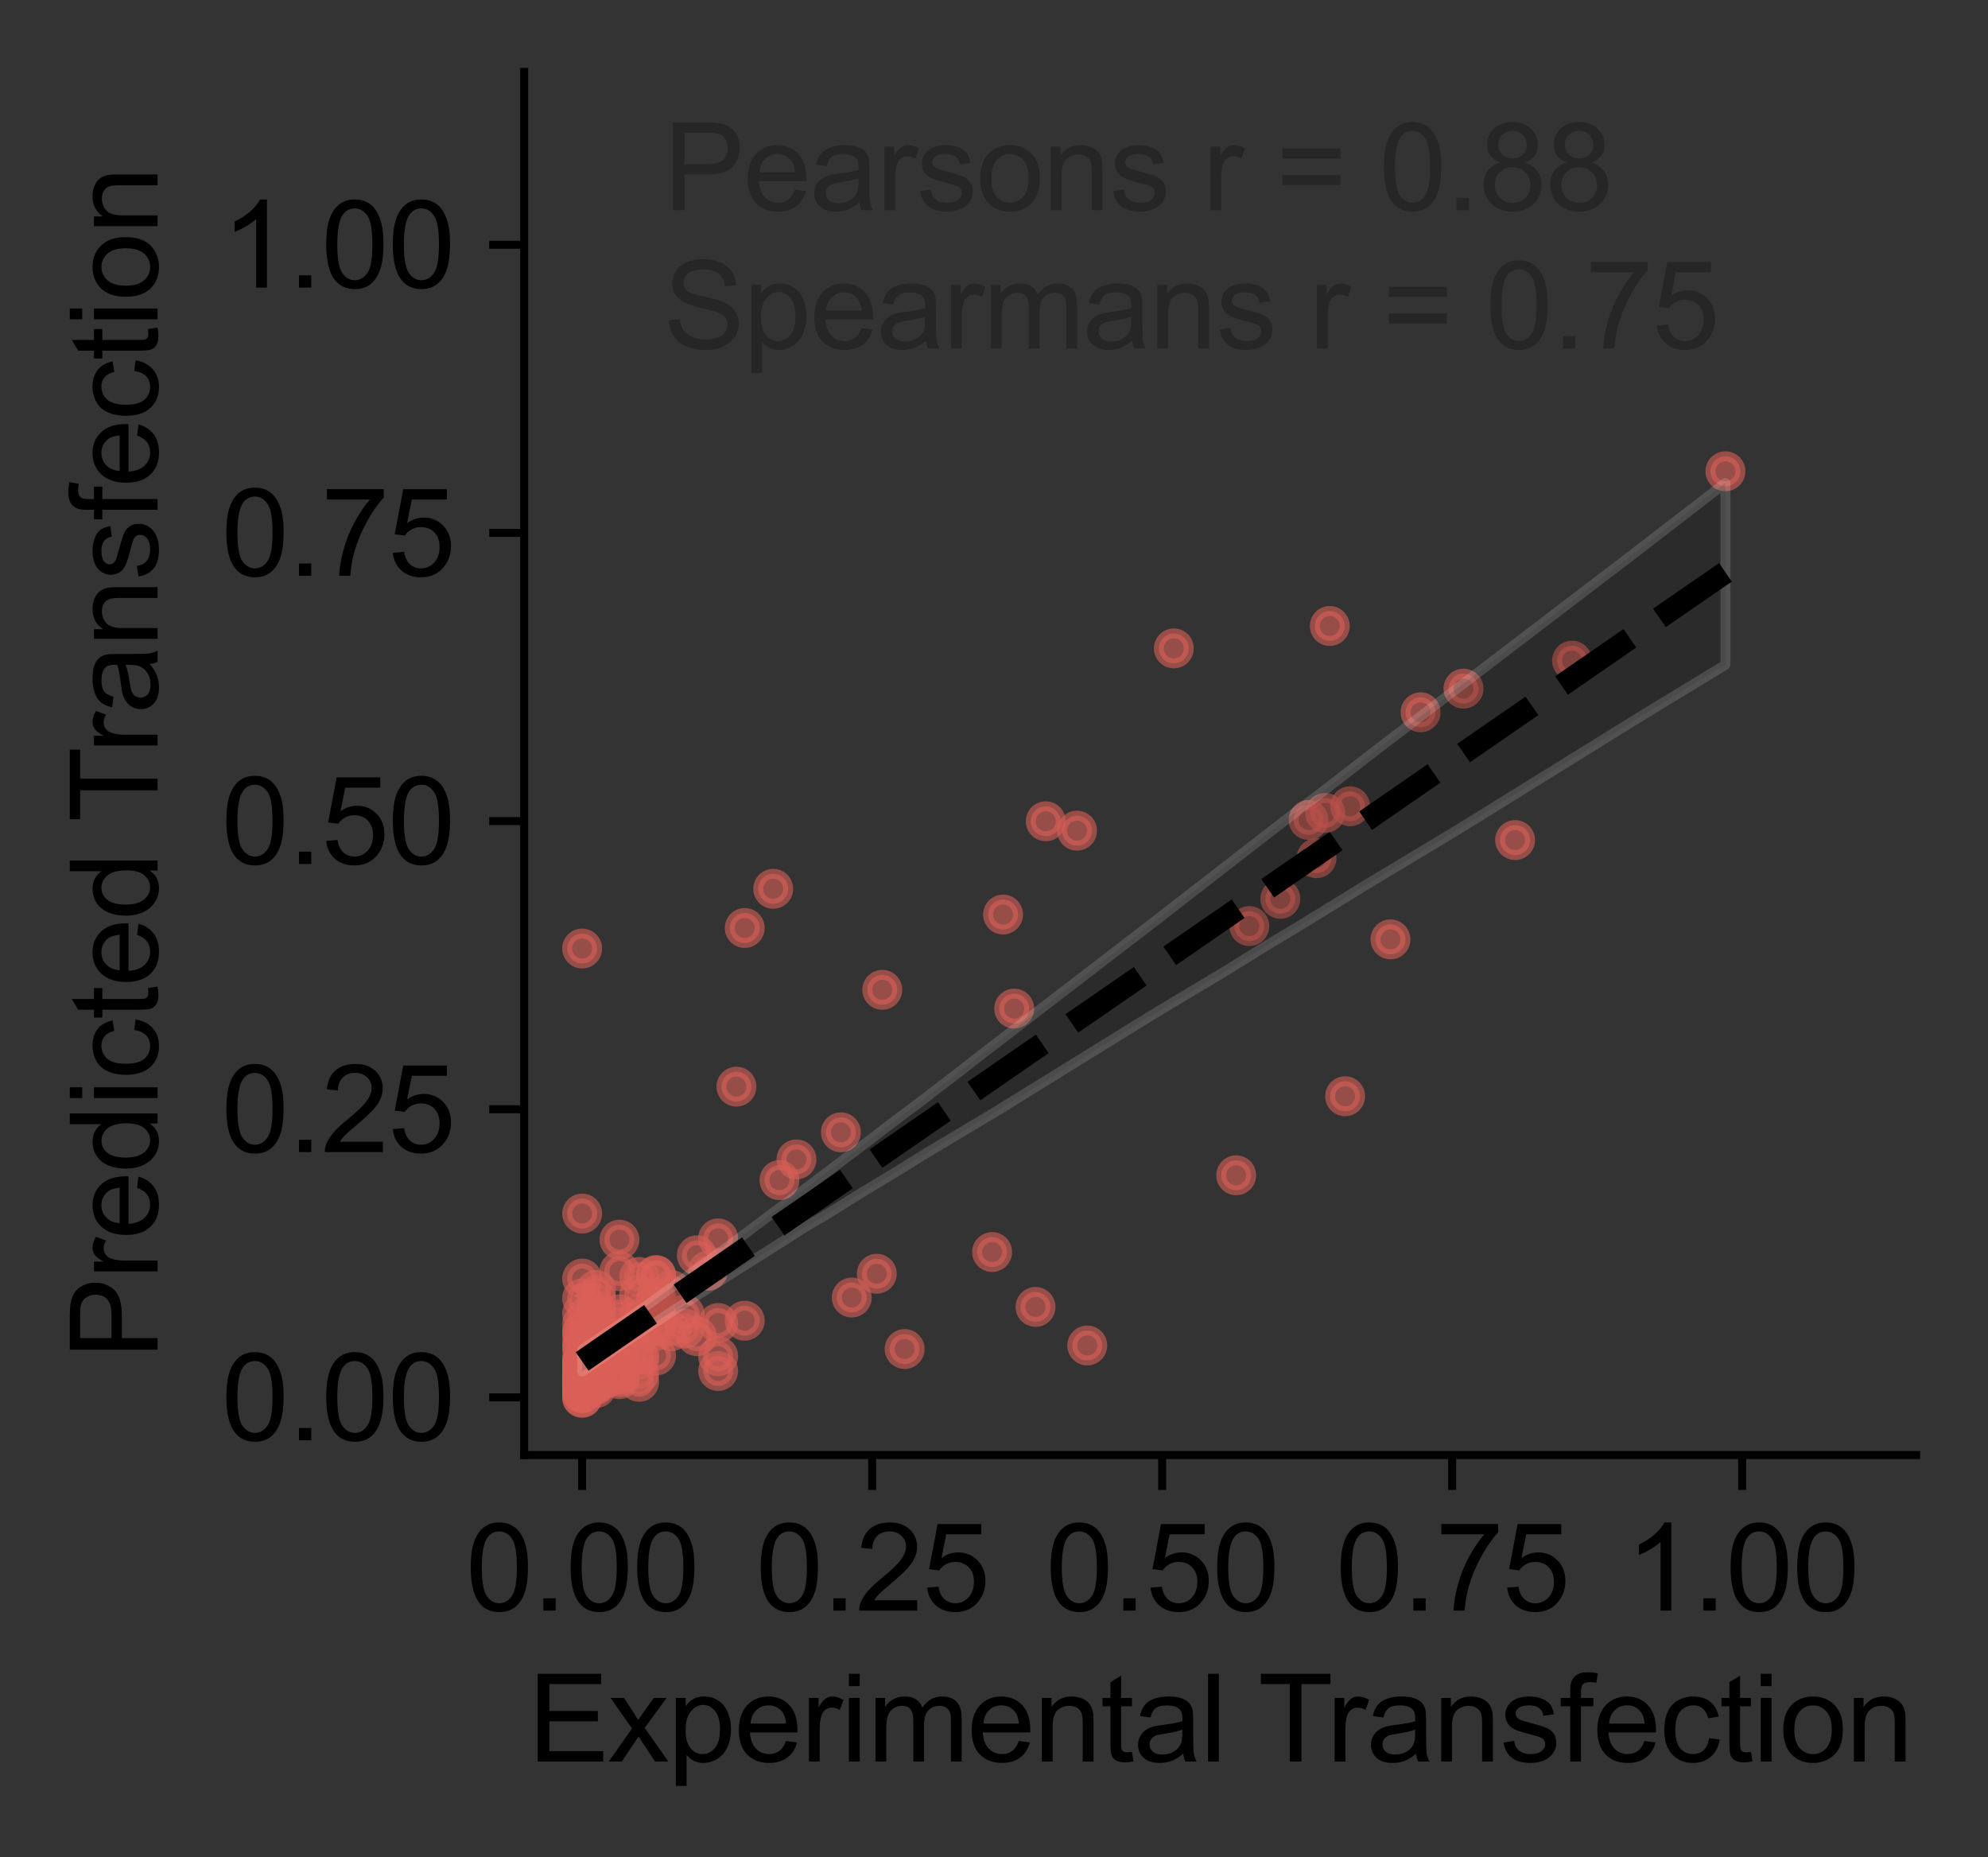 <?xml version="1.0" encoding="utf-8" standalone="no"?>
<!DOCTYPE svg PUBLIC "-//W3C//DTD SVG 1.1//EN"
  "http://www.w3.org/Graphics/SVG/1.1/DTD/svg11.dtd">
<svg xmlns:xlink="http://www.w3.org/1999/xlink" width="199.227pt" height="186.095pt" viewBox="0 0 199.227 186.095" xmlns="http://www.w3.org/2000/svg" version="1.1">
 <rect x="0" y="0" width="199.227" height="186.095" fill="#333333" stroke="none"/>
 <defs>
  <style type="text/css">*{stroke-linejoin: round; stroke-linecap: butt}</style>
 </defs>
 <g id="figure_1">
  <g id="patch_1">
   <path d="M 0 186.095 
L 199.227 186.095 
L 199.227 0 
L 0 0 
L 0 186.095 
z
" style="fill: none"/>
  </g>
  <g id="axes_1">
   <g id="patch_2">
    <path d="M 52.528 145.8 
L 192.028 145.8 
L 192.028 7.2 
L 52.528 7.2 
L 52.528 145.8 
z
" style="fill: none"/>
   </g>
   <g id="matplotlib.axis_1">
    <g id="xtick_1">
     <g id="line2d_1">
      <defs>
       <path id="mc0f78237c0" d="M 0 0 
L 0 3.5 
" style="stroke: #000000; stroke-width: 0.8"/>
      </defs>
      <g>
       <use xlink:href="#mc0f78237c0" x="58.34" y="145.8" style="stroke: #000000; stroke-width: 0.8"/>
      </g>
     </g>
     <g id="text_1">
      <!-- 0.00 -->
      <g transform="translate(46.663 161.389) scale(0.12 -0.12)">
       <defs>
        <path id="ArialMT-30" d="M 266 2259 
Q 266 3072 433 3567 
Q 600 4063 929 4331 
Q 1259 4600 1759 4600 
Q 2128 4600 2406 4451 
Q 2684 4303 2865 4023 
Q 3047 3744 3150 3342 
Q 3253 2941 3253 2259 
Q 3253 1453 3087 958 
Q 2922 463 2592 192 
Q 2263 -78 1759 -78 
Q 1097 -78 719 397 
Q 266 969 266 2259 
z
M 844 2259 
Q 844 1131 1108 757 
Q 1372 384 1759 384 
Q 2147 384 2411 759 
Q 2675 1134 2675 2259 
Q 2675 3391 2411 3762 
Q 2147 4134 1753 4134 
Q 1366 4134 1134 3806 
Q 844 3388 844 2259 
z
" transform="scale(0.016)"/>
        <path id="ArialMT-2e" d="M 581 0 
L 581 641 
L 1222 641 
L 1222 0 
L 581 0 
z
" transform="scale(0.016)"/>
       </defs>
       <use xlink:href="#ArialMT-30"/>
       <use xlink:href="#ArialMT-2e" x="55.615"/>
       <use xlink:href="#ArialMT-30" x="83.398"/>
       <use xlink:href="#ArialMT-30" x="139.014"/>
      </g>
     </g>
    </g>
    <g id="xtick_2">
     <g id="line2d_2">
      <g>
       <use xlink:href="#mc0f78237c0" x="87.403" y="145.8" style="stroke: #000000; stroke-width: 0.8"/>
      </g>
     </g>
     <g id="text_2">
      <!-- 0.25 -->
      <g transform="translate(75.726 161.389) scale(0.12 -0.12)">
       <defs>
        <path id="ArialMT-32" d="M 3222 541 
L 3222 0 
L 194 0 
Q 188 203 259 391 
Q 375 700 629 1000 
Q 884 1300 1366 1694 
Q 2113 2306 2375 2664 
Q 2638 3022 2638 3341 
Q 2638 3675 2398 3904 
Q 2159 4134 1775 4134 
Q 1369 4134 1125 3890 
Q 881 3647 878 3216 
L 300 3275 
Q 359 3922 746 4261 
Q 1134 4600 1788 4600 
Q 2447 4600 2831 4234 
Q 3216 3869 3216 3328 
Q 3216 3053 3103 2787 
Q 2991 2522 2730 2228 
Q 2469 1934 1863 1422 
Q 1356 997 1212 845 
Q 1069 694 975 541 
L 3222 541 
z
" transform="scale(0.016)"/>
        <path id="ArialMT-35" d="M 266 1200 
L 856 1250 
Q 922 819 1161 601 
Q 1400 384 1738 384 
Q 2144 384 2425 690 
Q 2706 997 2706 1503 
Q 2706 1984 2436 2262 
Q 2166 2541 1728 2541 
Q 1456 2541 1237 2417 
Q 1019 2294 894 2097 
L 366 2166 
L 809 4519 
L 3088 4519 
L 3088 3981 
L 1259 3981 
L 1013 2750 
Q 1425 3038 1878 3038 
Q 2478 3038 2890 2622 
Q 3303 2206 3303 1553 
Q 3303 931 2941 478 
Q 2500 -78 1738 -78 
Q 1113 -78 717 272 
Q 322 622 266 1200 
z
" transform="scale(0.016)"/>
       </defs>
       <use xlink:href="#ArialMT-30"/>
       <use xlink:href="#ArialMT-2e" x="55.615"/>
       <use xlink:href="#ArialMT-32" x="83.398"/>
       <use xlink:href="#ArialMT-35" x="139.014"/>
      </g>
     </g>
    </g>
    <g id="xtick_3">
     <g id="line2d_3">
      <g>
       <use xlink:href="#mc0f78237c0" x="116.465" y="145.8" style="stroke: #000000; stroke-width: 0.8"/>
      </g>
     </g>
     <g id="text_3">
      <!-- 0.50 -->
      <g transform="translate(104.788 161.389) scale(0.12 -0.12)">
       <use xlink:href="#ArialMT-30"/>
       <use xlink:href="#ArialMT-2e" x="55.615"/>
       <use xlink:href="#ArialMT-35" x="83.398"/>
       <use xlink:href="#ArialMT-30" x="139.014"/>
      </g>
     </g>
    </g>
    <g id="xtick_4">
     <g id="line2d_4">
      <g>
       <use xlink:href="#mc0f78237c0" x="145.528" y="145.8" style="stroke: #000000; stroke-width: 0.8"/>
      </g>
     </g>
     <g id="text_4">
      <!-- 0.75 -->
      <g transform="translate(133.851 161.389) scale(0.12 -0.12)">
       <defs>
        <path id="ArialMT-37" d="M 303 3981 
L 303 4522 
L 3269 4522 
L 3269 4084 
Q 2831 3619 2401 2847 
Q 1972 2075 1738 1259 
Q 1569 684 1522 0 
L 944 0 
Q 953 541 1156 1306 
Q 1359 2072 1739 2783 
Q 2119 3494 2547 3981 
L 303 3981 
z
" transform="scale(0.016)"/>
       </defs>
       <use xlink:href="#ArialMT-30"/>
       <use xlink:href="#ArialMT-2e" x="55.615"/>
       <use xlink:href="#ArialMT-37" x="83.398"/>
       <use xlink:href="#ArialMT-35" x="139.014"/>
      </g>
     </g>
    </g>
    <g id="xtick_5">
     <g id="line2d_5">
      <g>
       <use xlink:href="#mc0f78237c0" x="174.59" y="145.8" style="stroke: #000000; stroke-width: 0.8"/>
      </g>
     </g>
     <g id="text_5">
      <!-- 1.00 -->
      <g transform="translate(162.913 161.389) scale(0.12 -0.12)">
       <defs>
        <path id="ArialMT-31" d="M 2384 0 
L 1822 0 
L 1822 3584 
Q 1619 3391 1289 3197 
Q 959 3003 697 2906 
L 697 3450 
Q 1169 3672 1522 3987 
Q 1875 4303 2022 4600 
L 2384 4600 
L 2384 0 
z
" transform="scale(0.016)"/>
       </defs>
       <use xlink:href="#ArialMT-31"/>
       <use xlink:href="#ArialMT-2e" x="55.615"/>
       <use xlink:href="#ArialMT-30" x="83.398"/>
       <use xlink:href="#ArialMT-30" x="139.014"/>
      </g>
     </g>
    </g>
    <g id="text_6">
     <!-- Experimental Transfection -->
     <g transform="translate(52.915 176.51) scale(0.12 -0.12)">
      <defs>
       <path id="ArialMT-45" d="M 506 0 
L 506 4581 
L 3819 4581 
L 3819 4041 
L 1113 4041 
L 1113 2638 
L 3647 2638 
L 3647 2100 
L 1113 2100 
L 1113 541 
L 3925 541 
L 3925 0 
L 506 0 
z
" transform="scale(0.016)"/>
       <path id="ArialMT-78" d="M 47 0 
L 1259 1725 
L 138 3319 
L 841 3319 
L 1350 2541 
Q 1494 2319 1581 2169 
Q 1719 2375 1834 2534 
L 2394 3319 
L 3066 3319 
L 1919 1756 
L 3153 0 
L 2463 0 
L 1781 1031 
L 1600 1309 
L 728 0 
L 47 0 
z
" transform="scale(0.016)"/>
       <path id="ArialMT-70" d="M 422 -1272 
L 422 3319 
L 934 3319 
L 934 2888 
Q 1116 3141 1344 3267 
Q 1572 3394 1897 3394 
Q 2322 3394 2647 3175 
Q 2972 2956 3137 2557 
Q 3303 2159 3303 1684 
Q 3303 1175 3120 767 
Q 2938 359 2589 142 
Q 2241 -75 1856 -75 
Q 1575 -75 1351 44 
Q 1128 163 984 344 
L 984 -1272 
L 422 -1272 
z
M 931 1641 
Q 931 1000 1190 694 
Q 1450 388 1819 388 
Q 2194 388 2461 705 
Q 2728 1022 2728 1688 
Q 2728 2322 2467 2637 
Q 2206 2953 1844 2953 
Q 1484 2953 1207 2617 
Q 931 2281 931 1641 
z
" transform="scale(0.016)"/>
       <path id="ArialMT-65" d="M 2694 1069 
L 3275 997 
Q 3138 488 2766 206 
Q 2394 -75 1816 -75 
Q 1088 -75 661 373 
Q 234 822 234 1631 
Q 234 2469 665 2931 
Q 1097 3394 1784 3394 
Q 2450 3394 2872 2941 
Q 3294 2488 3294 1666 
Q 3294 1616 3291 1516 
L 816 1516 
Q 847 969 1125 678 
Q 1403 388 1819 388 
Q 2128 388 2347 550 
Q 2566 713 2694 1069 
z
M 847 1978 
L 2700 1978 
Q 2663 2397 2488 2606 
Q 2219 2931 1791 2931 
Q 1403 2931 1139 2672 
Q 875 2413 847 1978 
z
" transform="scale(0.016)"/>
       <path id="ArialMT-72" d="M 416 0 
L 416 3319 
L 922 3319 
L 922 2816 
Q 1116 3169 1280 3281 
Q 1444 3394 1641 3394 
Q 1925 3394 2219 3213 
L 2025 2691 
Q 1819 2813 1613 2813 
Q 1428 2813 1281 2702 
Q 1134 2591 1072 2394 
Q 978 2094 978 1738 
L 978 0 
L 416 0 
z
" transform="scale(0.016)"/>
       <path id="ArialMT-69" d="M 425 3934 
L 425 4581 
L 988 4581 
L 988 3934 
L 425 3934 
z
M 425 0 
L 425 3319 
L 988 3319 
L 988 0 
L 425 0 
z
" transform="scale(0.016)"/>
       <path id="ArialMT-6d" d="M 422 0 
L 422 3319 
L 925 3319 
L 925 2853 
Q 1081 3097 1340 3245 
Q 1600 3394 1931 3394 
Q 2300 3394 2536 3241 
Q 2772 3088 2869 2813 
Q 3263 3394 3894 3394 
Q 4388 3394 4653 3120 
Q 4919 2847 4919 2278 
L 4919 0 
L 4359 0 
L 4359 2091 
Q 4359 2428 4304 2576 
Q 4250 2725 4106 2815 
Q 3963 2906 3769 2906 
Q 3419 2906 3187 2673 
Q 2956 2441 2956 1928 
L 2956 0 
L 2394 0 
L 2394 2156 
Q 2394 2531 2256 2718 
Q 2119 2906 1806 2906 
Q 1569 2906 1367 2781 
Q 1166 2656 1075 2415 
Q 984 2175 984 1722 
L 984 0 
L 422 0 
z
" transform="scale(0.016)"/>
       <path id="ArialMT-6e" d="M 422 0 
L 422 3319 
L 928 3319 
L 928 2847 
Q 1294 3394 1984 3394 
Q 2284 3394 2536 3286 
Q 2788 3178 2913 3003 
Q 3038 2828 3088 2588 
Q 3119 2431 3119 2041 
L 3119 0 
L 2556 0 
L 2556 2019 
Q 2556 2363 2490 2533 
Q 2425 2703 2258 2804 
Q 2091 2906 1866 2906 
Q 1506 2906 1245 2678 
Q 984 2450 984 1813 
L 984 0 
L 422 0 
z
" transform="scale(0.016)"/>
       <path id="ArialMT-74" d="M 1650 503 
L 1731 6 
Q 1494 -44 1306 -44 
Q 1000 -44 831 53 
Q 663 150 594 308 
Q 525 466 525 972 
L 525 2881 
L 113 2881 
L 113 3319 
L 525 3319 
L 525 4141 
L 1084 4478 
L 1084 3319 
L 1650 3319 
L 1650 2881 
L 1084 2881 
L 1084 941 
Q 1084 700 1114 631 
Q 1144 563 1211 522 
Q 1278 481 1403 481 
Q 1497 481 1650 503 
z
" transform="scale(0.016)"/>
       <path id="ArialMT-61" d="M 2588 409 
Q 2275 144 1986 34 
Q 1697 -75 1366 -75 
Q 819 -75 525 192 
Q 231 459 231 875 
Q 231 1119 342 1320 
Q 453 1522 633 1644 
Q 813 1766 1038 1828 
Q 1203 1872 1538 1913 
Q 2219 1994 2541 2106 
Q 2544 2222 2544 2253 
Q 2544 2597 2384 2738 
Q 2169 2928 1744 2928 
Q 1347 2928 1158 2789 
Q 969 2650 878 2297 
L 328 2372 
Q 403 2725 575 2942 
Q 747 3159 1072 3276 
Q 1397 3394 1825 3394 
Q 2250 3394 2515 3294 
Q 2781 3194 2906 3042 
Q 3031 2891 3081 2659 
Q 3109 2516 3109 2141 
L 3109 1391 
Q 3109 606 3145 398 
Q 3181 191 3288 0 
L 2700 0 
Q 2613 175 2588 409 
z
M 2541 1666 
Q 2234 1541 1622 1453 
Q 1275 1403 1131 1340 
Q 988 1278 909 1158 
Q 831 1038 831 891 
Q 831 666 1001 516 
Q 1172 366 1500 366 
Q 1825 366 2078 508 
Q 2331 650 2450 897 
Q 2541 1088 2541 1459 
L 2541 1666 
z
" transform="scale(0.016)"/>
       <path id="ArialMT-6c" d="M 409 0 
L 409 4581 
L 972 4581 
L 972 0 
L 409 0 
z
" transform="scale(0.016)"/>
       <path id="ArialMT-20" transform="scale(0.016)"/>
       <path id="ArialMT-54" d="M 1659 0 
L 1659 4041 
L 150 4041 
L 150 4581 
L 3781 4581 
L 3781 4041 
L 2266 4041 
L 2266 0 
L 1659 0 
z
" transform="scale(0.016)"/>
       <path id="ArialMT-73" d="M 197 991 
L 753 1078 
Q 800 744 1014 566 
Q 1228 388 1613 388 
Q 2000 388 2187 545 
Q 2375 703 2375 916 
Q 2375 1106 2209 1216 
Q 2094 1291 1634 1406 
Q 1016 1563 777 1677 
Q 538 1791 414 1992 
Q 291 2194 291 2438 
Q 291 2659 392 2848 
Q 494 3038 669 3163 
Q 800 3259 1026 3326 
Q 1253 3394 1513 3394 
Q 1903 3394 2198 3281 
Q 2494 3169 2634 2976 
Q 2775 2784 2828 2463 
L 2278 2388 
Q 2241 2644 2061 2787 
Q 1881 2931 1553 2931 
Q 1166 2931 1000 2803 
Q 834 2675 834 2503 
Q 834 2394 903 2306 
Q 972 2216 1119 2156 
Q 1203 2125 1616 2013 
Q 2213 1853 2448 1751 
Q 2684 1650 2818 1456 
Q 2953 1263 2953 975 
Q 2953 694 2789 445 
Q 2625 197 2315 61 
Q 2006 -75 1616 -75 
Q 969 -75 630 194 
Q 291 463 197 991 
z
" transform="scale(0.016)"/>
       <path id="ArialMT-66" d="M 556 0 
L 556 2881 
L 59 2881 
L 59 3319 
L 556 3319 
L 556 3672 
Q 556 4006 616 4169 
Q 697 4388 901 4523 
Q 1106 4659 1475 4659 
Q 1713 4659 2000 4603 
L 1916 4113 
Q 1741 4144 1584 4144 
Q 1328 4144 1222 4034 
Q 1116 3925 1116 3625 
L 1116 3319 
L 1763 3319 
L 1763 2881 
L 1116 2881 
L 1116 0 
L 556 0 
z
" transform="scale(0.016)"/>
       <path id="ArialMT-63" d="M 2588 1216 
L 3141 1144 
Q 3050 572 2676 248 
Q 2303 -75 1759 -75 
Q 1078 -75 664 370 
Q 250 816 250 1647 
Q 250 2184 428 2587 
Q 606 2991 970 3192 
Q 1334 3394 1763 3394 
Q 2303 3394 2647 3120 
Q 2991 2847 3088 2344 
L 2541 2259 
Q 2463 2594 2264 2762 
Q 2066 2931 1784 2931 
Q 1359 2931 1093 2626 
Q 828 2322 828 1663 
Q 828 994 1084 691 
Q 1341 388 1753 388 
Q 2084 388 2306 591 
Q 2528 794 2588 1216 
z
" transform="scale(0.016)"/>
       <path id="ArialMT-6f" d="M 213 1659 
Q 213 2581 725 3025 
Q 1153 3394 1769 3394 
Q 2453 3394 2887 2945 
Q 3322 2497 3322 1706 
Q 3322 1066 3130 698 
Q 2938 331 2570 128 
Q 2203 -75 1769 -75 
Q 1072 -75 642 372 
Q 213 819 213 1659 
z
M 791 1659 
Q 791 1022 1069 705 
Q 1347 388 1769 388 
Q 2188 388 2466 706 
Q 2744 1025 2744 1678 
Q 2744 2294 2464 2611 
Q 2184 2928 1769 2928 
Q 1347 2928 1069 2612 
Q 791 2297 791 1659 
z
" transform="scale(0.016)"/>
      </defs>
      <use xlink:href="#ArialMT-45"/>
      <use xlink:href="#ArialMT-78" x="66.699"/>
      <use xlink:href="#ArialMT-70" x="116.699"/>
      <use xlink:href="#ArialMT-65" x="172.314"/>
      <use xlink:href="#ArialMT-72" x="227.93"/>
      <use xlink:href="#ArialMT-69" x="261.23"/>
      <use xlink:href="#ArialMT-6d" x="283.447"/>
      <use xlink:href="#ArialMT-65" x="366.748"/>
      <use xlink:href="#ArialMT-6e" x="422.363"/>
      <use xlink:href="#ArialMT-74" x="477.979"/>
      <use xlink:href="#ArialMT-61" x="505.762"/>
      <use xlink:href="#ArialMT-6c" x="561.377"/>
      <use xlink:href="#ArialMT-20" x="583.594"/>
      <use xlink:href="#ArialMT-54" x="609.627"/>
      <use xlink:href="#ArialMT-72" x="666.961"/>
      <use xlink:href="#ArialMT-61" x="700.262"/>
      <use xlink:href="#ArialMT-6e" x="755.877"/>
      <use xlink:href="#ArialMT-73" x="811.492"/>
      <use xlink:href="#ArialMT-66" x="861.492"/>
      <use xlink:href="#ArialMT-65" x="889.275"/>
      <use xlink:href="#ArialMT-63" x="944.891"/>
      <use xlink:href="#ArialMT-74" x="994.891"/>
      <use xlink:href="#ArialMT-69" x="1022.674"/>
      <use xlink:href="#ArialMT-6f" x="1044.891"/>
      <use xlink:href="#ArialMT-6e" x="1100.506"/>
     </g>
    </g>
   </g>
   <g id="matplotlib.axis_2">
    <g id="ytick_1">
     <g id="line2d_6">
      <defs>
       <path id="m271be5cbac" d="M 0 0 
L -3.5 0 
" style="stroke: #000000; stroke-width: 0.8"/>
      </defs>
      <g>
       <use xlink:href="#m271be5cbac" x="52.528" y="140.025" style="stroke: #000000; stroke-width: 0.8"/>
      </g>
     </g>
     <g id="text_7">
      <!-- 0.00 -->
      <g transform="translate(22.174 144.32) scale(0.12 -0.12)">
       <use xlink:href="#ArialMT-30"/>
       <use xlink:href="#ArialMT-2e" x="55.615"/>
       <use xlink:href="#ArialMT-30" x="83.398"/>
       <use xlink:href="#ArialMT-30" x="139.014"/>
      </g>
     </g>
    </g>
    <g id="ytick_2">
     <g id="line2d_7">
      <g>
       <use xlink:href="#m271be5cbac" x="52.528" y="111.15" style="stroke: #000000; stroke-width: 0.8"/>
      </g>
     </g>
     <g id="text_8">
      <!-- 0.25 -->
      <g transform="translate(22.174 115.445) scale(0.12 -0.12)">
       <use xlink:href="#ArialMT-30"/>
       <use xlink:href="#ArialMT-2e" x="55.615"/>
       <use xlink:href="#ArialMT-32" x="83.398"/>
       <use xlink:href="#ArialMT-35" x="139.014"/>
      </g>
     </g>
    </g>
    <g id="ytick_3">
     <g id="line2d_8">
      <g>
       <use xlink:href="#m271be5cbac" x="52.528" y="82.275" style="stroke: #000000; stroke-width: 0.8"/>
      </g>
     </g>
     <g id="text_9">
      <!-- 0.50 -->
      <g transform="translate(22.174 86.57) scale(0.12 -0.12)">
       <use xlink:href="#ArialMT-30"/>
       <use xlink:href="#ArialMT-2e" x="55.615"/>
       <use xlink:href="#ArialMT-35" x="83.398"/>
       <use xlink:href="#ArialMT-30" x="139.014"/>
      </g>
     </g>
    </g>
    <g id="ytick_4">
     <g id="line2d_9">
      <g>
       <use xlink:href="#m271be5cbac" x="52.528" y="53.4" style="stroke: #000000; stroke-width: 0.8"/>
      </g>
     </g>
     <g id="text_10">
      <!-- 0.75 -->
      <g transform="translate(22.174 57.695) scale(0.12 -0.12)">
       <use xlink:href="#ArialMT-30"/>
       <use xlink:href="#ArialMT-2e" x="55.615"/>
       <use xlink:href="#ArialMT-37" x="83.398"/>
       <use xlink:href="#ArialMT-35" x="139.014"/>
      </g>
     </g>
    </g>
    <g id="ytick_5">
     <g id="line2d_10">
      <g>
       <use xlink:href="#m271be5cbac" x="52.528" y="24.525" style="stroke: #000000; stroke-width: 0.8"/>
      </g>
     </g>
     <g id="text_11">
      <!-- 1.00 -->
      <g transform="translate(22.174 28.82) scale(0.12 -0.12)">
       <use xlink:href="#ArialMT-31"/>
       <use xlink:href="#ArialMT-2e" x="55.615"/>
       <use xlink:href="#ArialMT-30" x="83.398"/>
       <use xlink:href="#ArialMT-30" x="139.014"/>
      </g>
     </g>
    </g>
    <g id="text_12">
     <!-- Predicted Transfection -->
     <g transform="translate(15.789 136.195) rotate(-90) scale(0.12 -0.12)">
      <defs>
       <path id="ArialMT-50" d="M 494 0 
L 494 4581 
L 2222 4581 
Q 2678 4581 2919 4538 
Q 3256 4481 3484 4323 
Q 3713 4166 3852 3881 
Q 3991 3597 3991 3256 
Q 3991 2672 3619 2267 
Q 3247 1863 2275 1863 
L 1100 1863 
L 1100 0 
L 494 0 
z
M 1100 2403 
L 2284 2403 
Q 2872 2403 3119 2622 
Q 3366 2841 3366 3238 
Q 3366 3525 3220 3729 
Q 3075 3934 2838 4000 
Q 2684 4041 2272 4041 
L 1100 4041 
L 1100 2403 
z
" transform="scale(0.016)"/>
       <path id="ArialMT-64" d="M 2575 0 
L 2575 419 
Q 2259 -75 1647 -75 
Q 1250 -75 917 144 
Q 584 363 401 755 
Q 219 1147 219 1656 
Q 219 2153 384 2558 
Q 550 2963 881 3178 
Q 1213 3394 1622 3394 
Q 1922 3394 2156 3267 
Q 2391 3141 2538 2938 
L 2538 4581 
L 3097 4581 
L 3097 0 
L 2575 0 
z
M 797 1656 
Q 797 1019 1065 703 
Q 1334 388 1700 388 
Q 2069 388 2326 689 
Q 2584 991 2584 1609 
Q 2584 2291 2321 2609 
Q 2059 2928 1675 2928 
Q 1300 2928 1048 2622 
Q 797 2316 797 1656 
z
" transform="scale(0.016)"/>
      </defs>
      <use xlink:href="#ArialMT-50"/>
      <use xlink:href="#ArialMT-72" x="66.699"/>
      <use xlink:href="#ArialMT-65" x="100"/>
      <use xlink:href="#ArialMT-64" x="155.615"/>
      <use xlink:href="#ArialMT-69" x="211.23"/>
      <use xlink:href="#ArialMT-63" x="233.447"/>
      <use xlink:href="#ArialMT-74" x="283.447"/>
      <use xlink:href="#ArialMT-65" x="311.23"/>
      <use xlink:href="#ArialMT-64" x="366.846"/>
      <use xlink:href="#ArialMT-20" x="422.461"/>
      <use xlink:href="#ArialMT-54" x="448.494"/>
      <use xlink:href="#ArialMT-72" x="505.828"/>
      <use xlink:href="#ArialMT-61" x="539.129"/>
      <use xlink:href="#ArialMT-6e" x="594.744"/>
      <use xlink:href="#ArialMT-73" x="650.359"/>
      <use xlink:href="#ArialMT-66" x="700.359"/>
      <use xlink:href="#ArialMT-65" x="728.143"/>
      <use xlink:href="#ArialMT-63" x="783.758"/>
      <use xlink:href="#ArialMT-74" x="833.758"/>
      <use xlink:href="#ArialMT-69" x="861.541"/>
      <use xlink:href="#ArialMT-6f" x="883.758"/>
      <use xlink:href="#ArialMT-6e" x="939.373"/>
     </g>
    </g>
   </g>
   <g id="PathCollection_1">
    <defs>
     <path id="m512542a402" d="M 0 1.5 
C 0.398 1.5 0.779 1.342 1.061 1.061 
C 1.342 0.779 1.5 0.398 1.5 0 
C 1.5 -0.398 1.342 -0.779 1.061 -1.061 
C 0.779 -1.342 0.398 -1.5 0 -1.5 
C -0.398 -1.5 -0.779 -1.342 -1.061 -1.061 
C -1.342 -0.779 -1.5 -0.398 -1.5 0 
C -1.5 0.398 -1.342 0.779 -1.061 1.061 
C -0.779 1.342 -0.398 1.5 0 1.5 
z
" style="stroke: #db5f57; stroke-opacity: 0.6"/>
    </defs>
    <g clip-path="url(#p98085e0054)">
     <use xlink:href="#m512542a402" x="58.34" y="136.328" style="fill: #db5f57; fill-opacity: 0.6; stroke: #db5f57; stroke-opacity: 0.6"/>
     <use xlink:href="#m512542a402" x="59.735" y="139.089" style="fill: #db5f57; fill-opacity: 0.6; stroke: #db5f57; stroke-opacity: 0.6"/>
     <use xlink:href="#m512542a402" x="58.34" y="128.116" style="fill: #db5f57; fill-opacity: 0.6; stroke: #db5f57; stroke-opacity: 0.6"/>
     <use xlink:href="#m512542a402" x="62.077" y="133.59" style="fill: #db5f57; fill-opacity: 0.6; stroke: #db5f57; stroke-opacity: 0.6"/>
     <use xlink:href="#m512542a402" x="104.799" y="82.294" style="fill: #db5f57; fill-opacity: 0.6; stroke: #db5f57; stroke-opacity: 0.6"/>
     <use xlink:href="#m512542a402" x="58.34" y="130.101" style="fill: #db5f57; fill-opacity: 0.6; stroke: #db5f57; stroke-opacity: 0.6"/>
     <use xlink:href="#m512542a402" x="58.34" y="138.205" style="fill: #db5f57; fill-opacity: 0.6; stroke: #db5f57; stroke-opacity: 0.6"/>
     <use xlink:href="#m512542a402" x="59.735" y="137.321" style="fill: #db5f57; fill-opacity: 0.6; stroke: #db5f57; stroke-opacity: 0.6"/>
     <use xlink:href="#m512542a402" x="157.542" y="66.202" style="fill: #db5f57; fill-opacity: 0.6; stroke: #db5f57; stroke-opacity: 0.6"/>
     <use xlink:href="#m512542a402" x="59.735" y="137.029" style="fill: #db5f57; fill-opacity: 0.6; stroke: #db5f57; stroke-opacity: 0.6"/>
     <use xlink:href="#m512542a402" x="58.34" y="138.101" style="fill: #db5f57; fill-opacity: 0.6; stroke: #db5f57; stroke-opacity: 0.6"/>
     <use xlink:href="#m512542a402" x="58.34" y="138.327" style="fill: #db5f57; fill-opacity: 0.6; stroke: #db5f57; stroke-opacity: 0.6"/>
     <use xlink:href="#m512542a402" x="60.964" y="138.002" style="fill: #db5f57; fill-opacity: 0.6; stroke: #db5f57; stroke-opacity: 0.6"/>
     <use xlink:href="#m512542a402" x="58.34" y="137.344" style="fill: #db5f57; fill-opacity: 0.6; stroke: #db5f57; stroke-opacity: 0.6"/>
     <use xlink:href="#m512542a402" x="58.34" y="140.02" style="fill: #db5f57; fill-opacity: 0.6; stroke: #db5f57; stroke-opacity: 0.6"/>
     <use xlink:href="#m512542a402" x="101.638" y="101.066" style="fill: #db5f57; fill-opacity: 0.6; stroke: #db5f57; stroke-opacity: 0.6"/>
     <use xlink:href="#m512542a402" x="58.34" y="133.449" style="fill: #db5f57; fill-opacity: 0.6; stroke: #db5f57; stroke-opacity: 0.6"/>
     <use xlink:href="#m512542a402" x="73.801" y="108.886" style="fill: #db5f57; fill-opacity: 0.6; stroke: #db5f57; stroke-opacity: 0.6"/>
     <use xlink:href="#m512542a402" x="59.735" y="137.177" style="fill: #db5f57; fill-opacity: 0.6; stroke: #db5f57; stroke-opacity: 0.6"/>
     <use xlink:href="#m512542a402" x="58.34" y="139.289" style="fill: #db5f57; fill-opacity: 0.6; stroke: #db5f57; stroke-opacity: 0.6"/>
     <use xlink:href="#m512542a402" x="62.077" y="136.233" style="fill: #db5f57; fill-opacity: 0.6; stroke: #db5f57; stroke-opacity: 0.6"/>
     <use xlink:href="#m512542a402" x="58.34" y="136.586" style="fill: #db5f57; fill-opacity: 0.6; stroke: #db5f57; stroke-opacity: 0.6"/>
     <use xlink:href="#m512542a402" x="58.34" y="137.003" style="fill: #db5f57; fill-opacity: 0.6; stroke: #db5f57; stroke-opacity: 0.6"/>
     <use xlink:href="#m512542a402" x="58.34" y="95.045" style="fill: #db5f57; fill-opacity: 0.6; stroke: #db5f57; stroke-opacity: 0.6"/>
     <use xlink:href="#m512542a402" x="59.735" y="131.653" style="fill: #db5f57; fill-opacity: 0.6; stroke: #db5f57; stroke-opacity: 0.6"/>
     <use xlink:href="#m512542a402" x="58.34" y="137.47" style="fill: #db5f57; fill-opacity: 0.6; stroke: #db5f57; stroke-opacity: 0.6"/>
     <use xlink:href="#m512542a402" x="59.735" y="138.774" style="fill: #db5f57; fill-opacity: 0.6; stroke: #db5f57; stroke-opacity: 0.6"/>
     <use xlink:href="#m512542a402" x="58.34" y="135.929" style="fill: #db5f57; fill-opacity: 0.6; stroke: #db5f57; stroke-opacity: 0.6"/>
     <use xlink:href="#m512542a402" x="59.735" y="138.685" style="fill: #db5f57; fill-opacity: 0.6; stroke: #db5f57; stroke-opacity: 0.6"/>
     <use xlink:href="#m512542a402" x="108.959" y="134.822" style="fill: #db5f57; fill-opacity: 0.6; stroke: #db5f57; stroke-opacity: 0.6"/>
     <use xlink:href="#m512542a402" x="64.048" y="133.032" style="fill: #db5f57; fill-opacity: 0.6; stroke: #db5f57; stroke-opacity: 0.6"/>
     <use xlink:href="#m512542a402" x="151.834" y="84.179" style="fill: #db5f57; fill-opacity: 0.6; stroke: #db5f57; stroke-opacity: 0.6"/>
     <use xlink:href="#m512542a402" x="62.077" y="132.474" style="fill: #db5f57; fill-opacity: 0.6; stroke: #db5f57; stroke-opacity: 0.6"/>
     <use xlink:href="#m512542a402" x="65.75" y="132.767" style="fill: #db5f57; fill-opacity: 0.6; stroke: #db5f57; stroke-opacity: 0.6"/>
     <use xlink:href="#m512542a402" x="58.34" y="138.024" style="fill: #db5f57; fill-opacity: 0.6; stroke: #db5f57; stroke-opacity: 0.6"/>
     <use xlink:href="#m512542a402" x="58.34" y="138.214" style="fill: #db5f57; fill-opacity: 0.6; stroke: #db5f57; stroke-opacity: 0.6"/>
     <use xlink:href="#m512542a402" x="58.34" y="139.149" style="fill: #db5f57; fill-opacity: 0.6; stroke: #db5f57; stroke-opacity: 0.6"/>
     <use xlink:href="#m512542a402" x="58.34" y="131.628" style="fill: #db5f57; fill-opacity: 0.6; stroke: #db5f57; stroke-opacity: 0.6"/>
     <use xlink:href="#m512542a402" x="58.391" y="137.722" style="fill: #db5f57; fill-opacity: 0.6; stroke: #db5f57; stroke-opacity: 0.6"/>
     <use xlink:href="#m512542a402" x="132.802" y="81.461" style="fill: #db5f57; fill-opacity: 0.6; stroke: #db5f57; stroke-opacity: 0.6"/>
     <use xlink:href="#m512542a402" x="59.735" y="138.516" style="fill: #db5f57; fill-opacity: 0.6; stroke: #db5f57; stroke-opacity: 0.6"/>
     <use xlink:href="#m512542a402" x="65.75" y="130.044" style="fill: #db5f57; fill-opacity: 0.6; stroke: #db5f57; stroke-opacity: 0.6"/>
     <use xlink:href="#m512542a402" x="64.048" y="137.673" style="fill: #db5f57; fill-opacity: 0.6; stroke: #db5f57; stroke-opacity: 0.6"/>
     <use xlink:href="#m512542a402" x="62.077" y="135.346" style="fill: #db5f57; fill-opacity: 0.6; stroke: #db5f57; stroke-opacity: 0.6"/>
     <use xlink:href="#m512542a402" x="58.34" y="139.583" style="fill: #db5f57; fill-opacity: 0.6; stroke: #db5f57; stroke-opacity: 0.6"/>
     <use xlink:href="#m512542a402" x="58.34" y="138.72" style="fill: #db5f57; fill-opacity: 0.6; stroke: #db5f57; stroke-opacity: 0.6"/>
     <use xlink:href="#m512542a402" x="59.735" y="137.818" style="fill: #db5f57; fill-opacity: 0.6; stroke: #db5f57; stroke-opacity: 0.6"/>
     <use xlink:href="#m512542a402" x="58.34" y="136.588" style="fill: #db5f57; fill-opacity: 0.6; stroke: #db5f57; stroke-opacity: 0.6"/>
     <use xlink:href="#m512542a402" x="58.34" y="139.397" style="fill: #db5f57; fill-opacity: 0.6; stroke: #db5f57; stroke-opacity: 0.6"/>
     <use xlink:href="#m512542a402" x="68.617" y="131.695" style="fill: #db5f57; fill-opacity: 0.6; stroke: #db5f57; stroke-opacity: 0.6"/>
     <use xlink:href="#m512542a402" x="78.114" y="118.253" style="fill: #db5f57; fill-opacity: 0.6; stroke: #db5f57; stroke-opacity: 0.6"/>
     <use xlink:href="#m512542a402" x="62.077" y="134.047" style="fill: #db5f57; fill-opacity: 0.6; stroke: #db5f57; stroke-opacity: 0.6"/>
     <use xlink:href="#m512542a402" x="100.524" y="91.641" style="fill: #db5f57; fill-opacity: 0.6; stroke: #db5f57; stroke-opacity: 0.6"/>
     <use xlink:href="#m512542a402" x="70.947" y="127.327" style="fill: #db5f57; fill-opacity: 0.6; stroke: #db5f57; stroke-opacity: 0.6"/>
     <use xlink:href="#m512542a402" x="77.487" y="89.061" style="fill: #db5f57; fill-opacity: 0.6; stroke: #db5f57; stroke-opacity: 0.6"/>
     <use xlink:href="#m512542a402" x="85.358" y="130.018" style="fill: #db5f57; fill-opacity: 0.6; stroke: #db5f57; stroke-opacity: 0.6"/>
     <use xlink:href="#m512542a402" x="64.048" y="138.464" style="fill: #db5f57; fill-opacity: 0.6; stroke: #db5f57; stroke-opacity: 0.6"/>
     <use xlink:href="#m512542a402" x="58.34" y="135.062" style="fill: #db5f57; fill-opacity: 0.6; stroke: #db5f57; stroke-opacity: 0.6"/>
     <use xlink:href="#m512542a402" x="58.34" y="121.604" style="fill: #db5f57; fill-opacity: 0.6; stroke: #db5f57; stroke-opacity: 0.6"/>
     <use xlink:href="#m512542a402" x="133.263" y="62.726" style="fill: #db5f57; fill-opacity: 0.6; stroke: #db5f57; stroke-opacity: 0.6"/>
     <use xlink:href="#m512542a402" x="59.735" y="135.073" style="fill: #db5f57; fill-opacity: 0.6; stroke: #db5f57; stroke-opacity: 0.6"/>
     <use xlink:href="#m512542a402" x="59.735" y="129.262" style="fill: #db5f57; fill-opacity: 0.6; stroke: #db5f57; stroke-opacity: 0.6"/>
     <use xlink:href="#m512542a402" x="58.34" y="138.387" style="fill: #db5f57; fill-opacity: 0.6; stroke: #db5f57; stroke-opacity: 0.6"/>
     <use xlink:href="#m512542a402" x="62.077" y="137.981" style="fill: #db5f57; fill-opacity: 0.6; stroke: #db5f57; stroke-opacity: 0.6"/>
     <use xlink:href="#m512542a402" x="135.298" y="80.792" style="fill: #db5f57; fill-opacity: 0.6; stroke: #db5f57; stroke-opacity: 0.6"/>
     <use xlink:href="#m512542a402" x="59.735" y="137.903" style="fill: #db5f57; fill-opacity: 0.6; stroke: #db5f57; stroke-opacity: 0.6"/>
     <use xlink:href="#m512542a402" x="59.735" y="134.878" style="fill: #db5f57; fill-opacity: 0.6; stroke: #db5f57; stroke-opacity: 0.6"/>
     <use xlink:href="#m512542a402" x="69.833" y="133.888" style="fill: #db5f57; fill-opacity: 0.6; stroke: #db5f57; stroke-opacity: 0.6"/>
     <use xlink:href="#m512542a402" x="65.75" y="127.825" style="fill: #db5f57; fill-opacity: 0.6; stroke: #db5f57; stroke-opacity: 0.6"/>
     <use xlink:href="#m512542a402" x="172.913" y="47.223" style="fill: #db5f57; fill-opacity: 0.6; stroke: #db5f57; stroke-opacity: 0.6"/>
     <use xlink:href="#m512542a402" x="58.34" y="138.715" style="fill: #db5f57; fill-opacity: 0.6; stroke: #db5f57; stroke-opacity: 0.6"/>
     <use xlink:href="#m512542a402" x="65.75" y="130.429" style="fill: #db5f57; fill-opacity: 0.6; stroke: #db5f57; stroke-opacity: 0.6"/>
     <use xlink:href="#m512542a402" x="131.932" y="85.993" style="fill: #db5f57; fill-opacity: 0.6; stroke: #db5f57; stroke-opacity: 0.6"/>
     <use xlink:href="#m512542a402" x="58.34" y="138.415" style="fill: #db5f57; fill-opacity: 0.6; stroke: #db5f57; stroke-opacity: 0.6"/>
     <use xlink:href="#m512542a402" x="58.34" y="137.048" style="fill: #db5f57; fill-opacity: 0.6; stroke: #db5f57; stroke-opacity: 0.6"/>
     <use xlink:href="#m512542a402" x="58.34" y="139.025" style="fill: #db5f57; fill-opacity: 0.6; stroke: #db5f57; stroke-opacity: 0.6"/>
     <use xlink:href="#m512542a402" x="58.34" y="138.318" style="fill: #db5f57; fill-opacity: 0.6; stroke: #db5f57; stroke-opacity: 0.6"/>
     <use xlink:href="#m512542a402" x="59.735" y="130.089" style="fill: #db5f57; fill-opacity: 0.6; stroke: #db5f57; stroke-opacity: 0.6"/>
     <use xlink:href="#m512542a402" x="65.75" y="133.345" style="fill: #db5f57; fill-opacity: 0.6; stroke: #db5f57; stroke-opacity: 0.6"/>
     <use xlink:href="#m512542a402" x="58.34" y="138.631" style="fill: #db5f57; fill-opacity: 0.6; stroke: #db5f57; stroke-opacity: 0.6"/>
     <use xlink:href="#m512542a402" x="131.139" y="82.161" style="fill: #db5f57; fill-opacity: 0.6; stroke: #db5f57; stroke-opacity: 0.6"/>
     <use xlink:href="#m512542a402" x="64.048" y="135.78" style="fill: #db5f57; fill-opacity: 0.6; stroke: #db5f57; stroke-opacity: 0.6"/>
     <use xlink:href="#m512542a402" x="58.34" y="136.862" style="fill: #db5f57; fill-opacity: 0.6; stroke: #db5f57; stroke-opacity: 0.6"/>
     <use xlink:href="#m512542a402" x="123.882" y="117.769" style="fill: #db5f57; fill-opacity: 0.6; stroke: #db5f57; stroke-opacity: 0.6"/>
     <use xlink:href="#m512542a402" x="128.31" y="90.061" style="fill: #db5f57; fill-opacity: 0.6; stroke: #db5f57; stroke-opacity: 0.6"/>
     <use xlink:href="#m512542a402" x="62.077" y="131.71" style="fill: #db5f57; fill-opacity: 0.6; stroke: #db5f57; stroke-opacity: 0.6"/>
     <use xlink:href="#m512542a402" x="58.34" y="138.468" style="fill: #db5f57; fill-opacity: 0.6; stroke: #db5f57; stroke-opacity: 0.6"/>
     <use xlink:href="#m512542a402" x="58.34" y="138.824" style="fill: #db5f57; fill-opacity: 0.6; stroke: #db5f57; stroke-opacity: 0.6"/>
     <use xlink:href="#m512542a402" x="58.34" y="139.627" style="fill: #db5f57; fill-opacity: 0.6; stroke: #db5f57; stroke-opacity: 0.6"/>
     <use xlink:href="#m512542a402" x="58.34" y="133.617" style="fill: #db5f57; fill-opacity: 0.6; stroke: #db5f57; stroke-opacity: 0.6"/>
     <use xlink:href="#m512542a402" x="125.2" y="92.797" style="fill: #db5f57; fill-opacity: 0.6; stroke: #db5f57; stroke-opacity: 0.6"/>
     <use xlink:href="#m512542a402" x="67.261" y="133.392" style="fill: #db5f57; fill-opacity: 0.6; stroke: #db5f57; stroke-opacity: 0.6"/>
     <use xlink:href="#m512542a402" x="58.34" y="138.54" style="fill: #db5f57; fill-opacity: 0.6; stroke: #db5f57; stroke-opacity: 0.6"/>
     <use xlink:href="#m512542a402" x="58.34" y="138.977" style="fill: #db5f57; fill-opacity: 0.6; stroke: #db5f57; stroke-opacity: 0.6"/>
     <use xlink:href="#m512542a402" x="59.735" y="131.261" style="fill: #db5f57; fill-opacity: 0.6; stroke: #db5f57; stroke-opacity: 0.6"/>
     <use xlink:href="#m512542a402" x="58.34" y="134.28" style="fill: #db5f57; fill-opacity: 0.6; stroke: #db5f57; stroke-opacity: 0.6"/>
     <use xlink:href="#m512542a402" x="69.833" y="125.785" style="fill: #db5f57; fill-opacity: 0.6; stroke: #db5f57; stroke-opacity: 0.6"/>
     <use xlink:href="#m512542a402" x="58.391" y="138.97" style="fill: #db5f57; fill-opacity: 0.6; stroke: #db5f57; stroke-opacity: 0.6"/>
     <use xlink:href="#m512542a402" x="65.75" y="131.334" style="fill: #db5f57; fill-opacity: 0.6; stroke: #db5f57; stroke-opacity: 0.6"/>
     <use xlink:href="#m512542a402" x="58.34" y="134.918" style="fill: #db5f57; fill-opacity: 0.6; stroke: #db5f57; stroke-opacity: 0.6"/>
     <use xlink:href="#m512542a402" x="59.735" y="138.506" style="fill: #db5f57; fill-opacity: 0.6; stroke: #db5f57; stroke-opacity: 0.6"/>
     <use xlink:href="#m512542a402" x="58.34" y="138.708" style="fill: #db5f57; fill-opacity: 0.6; stroke: #db5f57; stroke-opacity: 0.6"/>
     <use xlink:href="#m512542a402" x="58.34" y="137.377" style="fill: #db5f57; fill-opacity: 0.6; stroke: #db5f57; stroke-opacity: 0.6"/>
     <use xlink:href="#m512542a402" x="64.048" y="136.22" style="fill: #db5f57; fill-opacity: 0.6; stroke: #db5f57; stroke-opacity: 0.6"/>
     <use xlink:href="#m512542a402" x="64.048" y="133.843" style="fill: #db5f57; fill-opacity: 0.6; stroke: #db5f57; stroke-opacity: 0.6"/>
     <use xlink:href="#m512542a402" x="58.34" y="138.408" style="fill: #db5f57; fill-opacity: 0.6; stroke: #db5f57; stroke-opacity: 0.6"/>
     <use xlink:href="#m512542a402" x="62.077" y="135.476" style="fill: #db5f57; fill-opacity: 0.6; stroke: #db5f57; stroke-opacity: 0.6"/>
     <use xlink:href="#m512542a402" x="62.077" y="137.746" style="fill: #db5f57; fill-opacity: 0.6; stroke: #db5f57; stroke-opacity: 0.6"/>
     <use xlink:href="#m512542a402" x="71.971" y="124.093" style="fill: #db5f57; fill-opacity: 0.6; stroke: #db5f57; stroke-opacity: 0.6"/>
     <use xlink:href="#m512542a402" x="88.417" y="99.184" style="fill: #db5f57; fill-opacity: 0.6; stroke: #db5f57; stroke-opacity: 0.6"/>
     <use xlink:href="#m512542a402" x="59.735" y="135.263" style="fill: #db5f57; fill-opacity: 0.6; stroke: #db5f57; stroke-opacity: 0.6"/>
     <use xlink:href="#m512542a402" x="139.343" y="94.13" style="fill: #db5f57; fill-opacity: 0.6; stroke: #db5f57; stroke-opacity: 0.6"/>
     <use xlink:href="#m512542a402" x="58.34" y="138.025" style="fill: #db5f57; fill-opacity: 0.6; stroke: #db5f57; stroke-opacity: 0.6"/>
     <use xlink:href="#m512542a402" x="117.636" y="64.971" style="fill: #db5f57; fill-opacity: 0.6; stroke: #db5f57; stroke-opacity: 0.6"/>
     <use xlink:href="#m512542a402" x="58.34" y="137.415" style="fill: #db5f57; fill-opacity: 0.6; stroke: #db5f57; stroke-opacity: 0.6"/>
     <use xlink:href="#m512542a402" x="99.424" y="125.459" style="fill: #db5f57; fill-opacity: 0.6; stroke: #db5f57; stroke-opacity: 0.6"/>
     <use xlink:href="#m512542a402" x="58.34" y="137.58" style="fill: #db5f57; fill-opacity: 0.6; stroke: #db5f57; stroke-opacity: 0.6"/>
     <use xlink:href="#m512542a402" x="142.363" y="71.373" style="fill: #db5f57; fill-opacity: 0.6; stroke: #db5f57; stroke-opacity: 0.6"/>
     <use xlink:href="#m512542a402" x="58.34" y="137.371" style="fill: #db5f57; fill-opacity: 0.6; stroke: #db5f57; stroke-opacity: 0.6"/>
     <use xlink:href="#m512542a402" x="59.735" y="131.817" style="fill: #db5f57; fill-opacity: 0.6; stroke: #db5f57; stroke-opacity: 0.6"/>
     <use xlink:href="#m512542a402" x="58.34" y="132.67" style="fill: #db5f57; fill-opacity: 0.6; stroke: #db5f57; stroke-opacity: 0.6"/>
     <use xlink:href="#m512542a402" x="59.735" y="133.11" style="fill: #db5f57; fill-opacity: 0.6; stroke: #db5f57; stroke-opacity: 0.6"/>
     <use xlink:href="#m512542a402" x="58.34" y="137.565" style="fill: #db5f57; fill-opacity: 0.6; stroke: #db5f57; stroke-opacity: 0.6"/>
     <use xlink:href="#m512542a402" x="84.27" y="113.461" style="fill: #db5f57; fill-opacity: 0.6; stroke: #db5f57; stroke-opacity: 0.6"/>
     <use xlink:href="#m512542a402" x="58.34" y="138.525" style="fill: #db5f57; fill-opacity: 0.6; stroke: #db5f57; stroke-opacity: 0.6"/>
     <use xlink:href="#m512542a402" x="62.077" y="127.376" style="fill: #db5f57; fill-opacity: 0.6; stroke: #db5f57; stroke-opacity: 0.6"/>
     <use xlink:href="#m512542a402" x="58.34" y="140.075" style="fill: #db5f57; fill-opacity: 0.6; stroke: #db5f57; stroke-opacity: 0.6"/>
     <use xlink:href="#m512542a402" x="58.34" y="139.192" style="fill: #db5f57; fill-opacity: 0.6; stroke: #db5f57; stroke-opacity: 0.6"/>
     <use xlink:href="#m512542a402" x="58.34" y="136.896" style="fill: #db5f57; fill-opacity: 0.6; stroke: #db5f57; stroke-opacity: 0.6"/>
     <use xlink:href="#m512542a402" x="58.34" y="138.299" style="fill: #db5f57; fill-opacity: 0.6; stroke: #db5f57; stroke-opacity: 0.6"/>
     <use xlink:href="#m512542a402" x="107.935" y="83.235" style="fill: #db5f57; fill-opacity: 0.6; stroke: #db5f57; stroke-opacity: 0.6"/>
     <use xlink:href="#m512542a402" x="62.077" y="138.199" style="fill: #db5f57; fill-opacity: 0.6; stroke: #db5f57; stroke-opacity: 0.6"/>
     <use xlink:href="#m512542a402" x="74.633" y="132.339" style="fill: #db5f57; fill-opacity: 0.6; stroke: #db5f57; stroke-opacity: 0.6"/>
     <use xlink:href="#m512542a402" x="64.048" y="132.364" style="fill: #db5f57; fill-opacity: 0.6; stroke: #db5f57; stroke-opacity: 0.6"/>
     <use xlink:href="#m512542a402" x="64.048" y="131.592" style="fill: #db5f57; fill-opacity: 0.6; stroke: #db5f57; stroke-opacity: 0.6"/>
     <use xlink:href="#m512542a402" x="74.633" y="92.987" style="fill: #db5f57; fill-opacity: 0.6; stroke: #db5f57; stroke-opacity: 0.6"/>
     <use xlink:href="#m512542a402" x="58.34" y="137.559" style="fill: #db5f57; fill-opacity: 0.6; stroke: #db5f57; stroke-opacity: 0.6"/>
     <use xlink:href="#m512542a402" x="67.261" y="129.263" style="fill: #db5f57; fill-opacity: 0.6; stroke: #db5f57; stroke-opacity: 0.6"/>
     <use xlink:href="#m512542a402" x="64.048" y="129.755" style="fill: #db5f57; fill-opacity: 0.6; stroke: #db5f57; stroke-opacity: 0.6"/>
     <use xlink:href="#m512542a402" x="58.34" y="136.87" style="fill: #db5f57; fill-opacity: 0.6; stroke: #db5f57; stroke-opacity: 0.6"/>
     <use xlink:href="#m512542a402" x="65.75" y="127.759" style="fill: #db5f57; fill-opacity: 0.6; stroke: #db5f57; stroke-opacity: 0.6"/>
     <use xlink:href="#m512542a402" x="64.048" y="127.958" style="fill: #db5f57; fill-opacity: 0.6; stroke: #db5f57; stroke-opacity: 0.6"/>
     <use xlink:href="#m512542a402" x="103.775" y="130.96" style="fill: #db5f57; fill-opacity: 0.6; stroke: #db5f57; stroke-opacity: 0.6"/>
     <use xlink:href="#m512542a402" x="87.866" y="127.633" style="fill: #db5f57; fill-opacity: 0.6; stroke: #db5f57; stroke-opacity: 0.6"/>
     <use xlink:href="#m512542a402" x="58.34" y="137.574" style="fill: #db5f57; fill-opacity: 0.6; stroke: #db5f57; stroke-opacity: 0.6"/>
     <use xlink:href="#m512542a402" x="62.077" y="124.221" style="fill: #db5f57; fill-opacity: 0.6; stroke: #db5f57; stroke-opacity: 0.6"/>
     <use xlink:href="#m512542a402" x="90.657" y="135.178" style="fill: #db5f57; fill-opacity: 0.6; stroke: #db5f57; stroke-opacity: 0.6"/>
     <use xlink:href="#m512542a402" x="58.34" y="138.137" style="fill: #db5f57; fill-opacity: 0.6; stroke: #db5f57; stroke-opacity: 0.6"/>
     <use xlink:href="#m512542a402" x="58.34" y="139.338" style="fill: #db5f57; fill-opacity: 0.6; stroke: #db5f57; stroke-opacity: 0.6"/>
     <use xlink:href="#m512542a402" x="58.34" y="138.975" style="fill: #db5f57; fill-opacity: 0.6; stroke: #db5f57; stroke-opacity: 0.6"/>
     <use xlink:href="#m512542a402" x="79.816" y="116.177" style="fill: #db5f57; fill-opacity: 0.6; stroke: #db5f57; stroke-opacity: 0.6"/>
     <use xlink:href="#m512542a402" x="71.971" y="132.57" style="fill: #db5f57; fill-opacity: 0.6; stroke: #db5f57; stroke-opacity: 0.6"/>
     <use xlink:href="#m512542a402" x="134.799" y="109.847" style="fill: #db5f57; fill-opacity: 0.6; stroke: #db5f57; stroke-opacity: 0.6"/>
     <use xlink:href="#m512542a402" x="65.75" y="135.829" style="fill: #db5f57; fill-opacity: 0.6; stroke: #db5f57; stroke-opacity: 0.6"/>
     <use xlink:href="#m512542a402" x="71.971" y="137.379" style="fill: #db5f57; fill-opacity: 0.6; stroke: #db5f57; stroke-opacity: 0.6"/>
     <use xlink:href="#m512542a402" x="58.391" y="139.472" style="fill: #db5f57; fill-opacity: 0.6; stroke: #db5f57; stroke-opacity: 0.6"/>
     <use xlink:href="#m512542a402" x="58.34" y="136.939" style="fill: #db5f57; fill-opacity: 0.6; stroke: #db5f57; stroke-opacity: 0.6"/>
     <use xlink:href="#m512542a402" x="58.34" y="137.846" style="fill: #db5f57; fill-opacity: 0.6; stroke: #db5f57; stroke-opacity: 0.6"/>
     <use xlink:href="#m512542a402" x="71.971" y="135.898" style="fill: #db5f57; fill-opacity: 0.6; stroke: #db5f57; stroke-opacity: 0.6"/>
     <use xlink:href="#m512542a402" x="58.34" y="138.752" style="fill: #db5f57; fill-opacity: 0.6; stroke: #db5f57; stroke-opacity: 0.6"/>
     <use xlink:href="#m512542a402" x="68.617" y="133.118" style="fill: #db5f57; fill-opacity: 0.6; stroke: #db5f57; stroke-opacity: 0.6"/>
     <use xlink:href="#m512542a402" x="146.663" y="69.004" style="fill: #db5f57; fill-opacity: 0.6; stroke: #db5f57; stroke-opacity: 0.6"/>
    </g>
   </g>
   <g id="PolyCollection_1">
    <defs>
     <path id="m1507ea9a1b" d="M 58.34 -50.847 
L 58.34 -48.67 
L 59.497 -49.447 
L 60.655 -50.239 
L 61.812 -51.025 
L 62.969 -51.808 
L 64.127 -52.578 
L 65.284 -53.333 
L 66.441 -54.089 
L 67.598 -54.848 
L 68.756 -55.58 
L 69.913 -56.312 
L 71.07 -57.053 
L 72.228 -57.779 
L 73.385 -58.522 
L 74.542 -59.241 
L 75.7 -59.973 
L 76.857 -60.699 
L 78.014 -61.434 
L 79.172 -62.17 
L 80.329 -62.913 
L 81.486 -63.61 
L 82.643 -64.281 
L 83.801 -64.996 
L 84.958 -65.727 
L 86.115 -66.438 
L 87.273 -67.145 
L 88.43 -67.847 
L 89.587 -68.54 
L 90.745 -69.25 
L 91.902 -69.976 
L 93.059 -70.681 
L 94.217 -71.376 
L 95.374 -72.066 
L 96.531 -72.758 
L 97.688 -73.45 
L 98.846 -74.144 
L 100.003 -74.837 
L 101.16 -75.55 
L 102.318 -76.266 
L 103.475 -76.981 
L 104.632 -77.696 
L 105.79 -78.412 
L 106.947 -79.127 
L 108.104 -79.842 
L 109.262 -80.558 
L 110.419 -81.273 
L 111.576 -81.988 
L 112.733 -82.704 
L 113.891 -83.419 
L 115.048 -84.134 
L 116.205 -84.841 
L 117.363 -85.534 
L 118.52 -86.227 
L 119.677 -86.926 
L 120.835 -87.611 
L 121.992 -88.303 
L 123.149 -89.004 
L 124.306 -89.722 
L 125.464 -90.442 
L 126.621 -91.161 
L 127.778 -91.859 
L 128.936 -92.553 
L 130.093 -93.248 
L 131.25 -93.958 
L 132.408 -94.669 
L 133.565 -95.381 
L 134.722 -96.093 
L 135.88 -96.805 
L 137.037 -97.513 
L 138.194 -98.209 
L 139.351 -98.904 
L 140.509 -99.6 
L 141.666 -100.296 
L 142.823 -100.993 
L 143.981 -101.689 
L 145.138 -102.385 
L 146.295 -103.084 
L 147.453 -103.8 
L 148.61 -104.517 
L 149.767 -105.233 
L 150.925 -105.95 
L 152.082 -106.667 
L 153.239 -107.384 
L 154.396 -108.1 
L 155.554 -108.817 
L 156.711 -109.534 
L 157.868 -110.251 
L 159.026 -110.967 
L 160.183 -111.686 
L 161.34 -112.406 
L 162.498 -113.126 
L 163.655 -113.837 
L 164.812 -114.55 
L 165.97 -115.259 
L 167.127 -115.963 
L 168.284 -116.666 
L 169.441 -117.37 
L 170.599 -118.074 
L 171.756 -118.778 
L 172.913 -119.481 
L 172.913 -137.692 
L 172.913 -137.692 
L 171.756 -136.808 
L 170.599 -135.915 
L 169.441 -135.023 
L 168.284 -134.131 
L 167.127 -133.239 
L 165.97 -132.347 
L 164.812 -131.455 
L 163.655 -130.564 
L 162.498 -129.681 
L 161.34 -128.798 
L 160.183 -127.916 
L 159.026 -127.033 
L 157.868 -126.15 
L 156.711 -125.268 
L 155.554 -124.385 
L 154.396 -123.502 
L 153.239 -122.619 
L 152.082 -121.737 
L 150.925 -120.854 
L 149.767 -119.971 
L 148.61 -119.089 
L 147.453 -118.206 
L 146.295 -117.323 
L 145.138 -116.44 
L 143.981 -115.558 
L 142.823 -114.674 
L 141.666 -113.791 
L 140.509 -112.908 
L 139.351 -112.025 
L 138.194 -111.142 
L 137.037 -110.253 
L 135.88 -109.354 
L 134.722 -108.456 
L 133.565 -107.558 
L 132.408 -106.667 
L 131.25 -105.786 
L 130.093 -104.906 
L 128.936 -104.014 
L 127.778 -103.117 
L 126.621 -102.22 
L 125.464 -101.323 
L 124.306 -100.426 
L 123.149 -99.529 
L 121.992 -98.632 
L 120.835 -97.735 
L 119.677 -96.837 
L 118.52 -95.94 
L 117.363 -95.042 
L 116.205 -94.145 
L 115.048 -93.247 
L 113.891 -92.358 
L 112.733 -91.47 
L 111.576 -90.582 
L 110.419 -89.694 
L 109.262 -88.806 
L 108.104 -87.919 
L 106.947 -87.03 
L 105.79 -86.142 
L 104.632 -85.254 
L 103.475 -84.366 
L 102.318 -83.465 
L 101.16 -82.578 
L 100.003 -81.683 
L 98.846 -80.811 
L 97.688 -79.906 
L 96.531 -78.997 
L 95.374 -78.105 
L 94.217 -77.224 
L 93.059 -76.328 
L 91.902 -75.447 
L 90.745 -74.589 
L 89.587 -73.716 
L 88.43 -72.839 
L 87.273 -71.945 
L 86.115 -71.069 
L 84.958 -70.206 
L 83.801 -69.331 
L 82.643 -68.456 
L 81.486 -67.588 
L 80.329 -66.705 
L 79.172 -65.819 
L 78.014 -64.985 
L 76.857 -64.109 
L 75.7 -63.249 
L 74.542 -62.371 
L 73.385 -61.516 
L 72.228 -60.679 
L 71.07 -59.815 
L 69.913 -59.003 
L 68.756 -58.155 
L 67.598 -57.304 
L 66.441 -56.465 
L 65.284 -55.618 
L 64.127 -54.805 
L 62.969 -53.987 
L 61.812 -53.191 
L 60.655 -52.415 
L 59.497 -51.65 
L 58.34 -50.847 
z
" style="stroke: #ffffff; stroke-opacity: 0.15"/>
    </defs>
    <g clip-path="url(#p98085e0054)">
     <use xlink:href="#m1507ea9a1b" x="0" y="186.095" style="fill-opacity: 0.15; stroke: #ffffff; stroke-opacity: 0.15"/>
    </g>
   </g>
   <g id="line2d_11">
    <path d="M 58.34 136.419 
L 59.497 135.621 
L 60.655 134.822 
L 61.812 134.023 
L 62.969 133.225 
L 64.127 132.426 
L 65.284 131.627 
L 66.441 130.829 
L 67.598 130.03 
L 68.756 129.231 
L 69.913 128.433 
L 71.07 127.634 
L 72.228 126.835 
L 73.385 126.037 
L 74.542 125.238 
L 75.7 124.439 
L 76.857 123.641 
L 78.014 122.842 
L 79.172 122.043 
L 80.329 121.245 
L 81.486 120.446 
L 82.643 119.647 
L 83.801 118.849 
L 84.958 118.05 
L 86.115 117.251 
L 87.273 116.452 
L 88.43 115.654 
L 89.587 114.855 
L 90.745 114.056 
L 91.902 113.258 
L 93.059 112.459 
L 94.217 111.66 
L 95.374 110.862 
L 96.531 110.063 
L 97.688 109.264 
L 98.846 108.466 
L 100.003 107.667 
L 101.16 106.868 
L 102.318 106.07 
L 103.475 105.271 
L 104.632 104.472 
L 105.79 103.674 
L 106.947 102.875 
L 108.104 102.076 
L 109.262 101.278 
L 110.419 100.479 
L 111.576 99.68 
L 112.733 98.882 
L 113.891 98.083 
L 115.048 97.284 
L 116.205 96.486 
L 117.363 95.687 
L 118.52 94.888 
L 119.677 94.09 
L 120.835 93.291 
L 121.992 92.492 
L 123.149 91.694 
L 124.306 90.895 
L 125.464 90.096 
L 126.621 89.298 
L 127.778 88.499 
L 128.936 87.7 
L 130.093 86.902 
L 131.25 86.103 
L 132.408 85.304 
L 133.565 84.505 
L 134.722 83.707 
L 135.88 82.908 
L 137.037 82.109 
L 138.194 81.311 
L 139.351 80.512 
L 140.509 79.713 
L 141.666 78.915 
L 142.823 78.116 
L 143.981 77.317 
L 145.138 76.519 
L 146.295 75.72 
L 147.453 74.921 
L 148.61 74.123 
L 149.767 73.324 
L 150.925 72.525 
L 152.082 71.727 
L 153.239 70.928 
L 154.396 70.129 
L 155.554 69.331 
L 156.711 68.532 
L 157.868 67.733 
L 159.026 66.935 
L 160.183 66.136 
L 161.34 65.337 
L 162.498 64.539 
L 163.655 63.74 
L 164.812 62.941 
L 165.97 62.143 
L 167.127 61.344 
L 168.284 60.545 
L 169.441 59.747 
L 170.599 58.948 
L 171.756 58.149 
L 172.913 57.351 
" clip-path="url(#p98085e0054)" style="fill: none; stroke-dasharray: 8.325,3.6; stroke-dashoffset: 0; stroke: #000000; stroke-width: 2.25"/>
   </g>
   <g id="patch_3">
    <path d="M 52.528 145.8 
L 52.528 7.2 
" style="fill: none; stroke: #000000; stroke-width: 0.8; stroke-linejoin: miter; stroke-linecap: square"/>
   </g>
   <g id="patch_4">
    <path d="M 52.528 145.8 
L 192.028 145.8 
" style="fill: none; stroke: #000000; stroke-width: 0.8; stroke-linejoin: miter; stroke-linecap: square"/>
   </g>
   <g id="text_13">
    <!-- Pearsons r = 0.88 -->
    <g style="fill: #262626" transform="translate(66.478 21.06) scale(0.12 -0.12)">
     <defs>
      <path id="ArialMT-3d" d="M 3381 2694 
L 356 2694 
L 356 3219 
L 3381 3219 
L 3381 2694 
z
M 3381 1303 
L 356 1303 
L 356 1828 
L 3381 1828 
L 3381 1303 
z
" transform="scale(0.016)"/>
      <path id="ArialMT-38" d="M 1131 2484 
Q 781 2613 612 2850 
Q 444 3088 444 3419 
Q 444 3919 803 4259 
Q 1163 4600 1759 4600 
Q 2359 4600 2725 4251 
Q 3091 3903 3091 3403 
Q 3091 3084 2923 2848 
Q 2756 2613 2416 2484 
Q 2838 2347 3058 2040 
Q 3278 1734 3278 1309 
Q 3278 722 2862 322 
Q 2447 -78 1769 -78 
Q 1091 -78 675 323 
Q 259 725 259 1325 
Q 259 1772 486 2073 
Q 713 2375 1131 2484 
z
M 1019 3438 
Q 1019 3113 1228 2906 
Q 1438 2700 1772 2700 
Q 2097 2700 2305 2904 
Q 2513 3109 2513 3406 
Q 2513 3716 2298 3927 
Q 2084 4138 1766 4138 
Q 1444 4138 1231 3931 
Q 1019 3725 1019 3438 
z
M 838 1322 
Q 838 1081 952 856 
Q 1066 631 1291 507 
Q 1516 384 1775 384 
Q 2178 384 2440 643 
Q 2703 903 2703 1303 
Q 2703 1709 2433 1975 
Q 2163 2241 1756 2241 
Q 1359 2241 1098 1978 
Q 838 1716 838 1322 
z
" transform="scale(0.016)"/>
     </defs>
     <use xlink:href="#ArialMT-50"/>
     <use xlink:href="#ArialMT-65" x="66.699"/>
     <use xlink:href="#ArialMT-61" x="122.314"/>
     <use xlink:href="#ArialMT-72" x="177.93"/>
     <use xlink:href="#ArialMT-73" x="211.23"/>
     <use xlink:href="#ArialMT-6f" x="261.23"/>
     <use xlink:href="#ArialMT-6e" x="316.846"/>
     <use xlink:href="#ArialMT-73" x="372.461"/>
     <use xlink:href="#ArialMT-20" x="422.461"/>
     <use xlink:href="#ArialMT-72" x="450.244"/>
     <use xlink:href="#ArialMT-20" x="483.545"/>
     <use xlink:href="#ArialMT-3d" x="511.328"/>
     <use xlink:href="#ArialMT-20" x="569.727"/>
     <use xlink:href="#ArialMT-30" x="597.51"/>
     <use xlink:href="#ArialMT-2e" x="653.125"/>
     <use xlink:href="#ArialMT-38" x="680.908"/>
     <use xlink:href="#ArialMT-38" x="736.523"/>
    </g>
   </g>
   <g id="text_14">
    <!-- Spearmans r = 0.75 -->
    <g style="fill: #262626" transform="translate(66.478 34.92) scale(0.12 -0.12)">
     <defs>
      <path id="ArialMT-53" d="M 288 1472 
L 859 1522 
Q 900 1178 1048 958 
Q 1197 738 1509 602 
Q 1822 466 2213 466 
Q 2559 466 2825 569 
Q 3091 672 3220 851 
Q 3350 1031 3350 1244 
Q 3350 1459 3225 1620 
Q 3100 1781 2813 1891 
Q 2628 1963 1997 2114 
Q 1366 2266 1113 2400 
Q 784 2572 623 2826 
Q 463 3081 463 3397 
Q 463 3744 659 4045 
Q 856 4347 1234 4503 
Q 1613 4659 2075 4659 
Q 2584 4659 2973 4495 
Q 3363 4331 3572 4012 
Q 3781 3694 3797 3291 
L 3216 3247 
Q 3169 3681 2898 3903 
Q 2628 4125 2100 4125 
Q 1550 4125 1298 3923 
Q 1047 3722 1047 3438 
Q 1047 3191 1225 3031 
Q 1400 2872 2139 2705 
Q 2878 2538 3153 2413 
Q 3553 2228 3743 1945 
Q 3934 1663 3934 1294 
Q 3934 928 3725 604 
Q 3516 281 3123 101 
Q 2731 -78 2241 -78 
Q 1619 -78 1198 103 
Q 778 284 539 648 
Q 300 1013 288 1472 
z
" transform="scale(0.016)"/>
     </defs>
     <use xlink:href="#ArialMT-53"/>
     <use xlink:href="#ArialMT-70" x="66.699"/>
     <use xlink:href="#ArialMT-65" x="122.314"/>
     <use xlink:href="#ArialMT-61" x="177.93"/>
     <use xlink:href="#ArialMT-72" x="233.545"/>
     <use xlink:href="#ArialMT-6d" x="266.846"/>
     <use xlink:href="#ArialMT-61" x="350.146"/>
     <use xlink:href="#ArialMT-6e" x="405.762"/>
     <use xlink:href="#ArialMT-73" x="461.377"/>
     <use xlink:href="#ArialMT-20" x="511.377"/>
     <use xlink:href="#ArialMT-72" x="539.16"/>
     <use xlink:href="#ArialMT-20" x="572.461"/>
     <use xlink:href="#ArialMT-3d" x="600.244"/>
     <use xlink:href="#ArialMT-20" x="658.643"/>
     <use xlink:href="#ArialMT-30" x="686.426"/>
     <use xlink:href="#ArialMT-2e" x="742.041"/>
     <use xlink:href="#ArialMT-37" x="769.824"/>
     <use xlink:href="#ArialMT-35" x="825.439"/>
    </g>
   </g>
  </g>
 </g>
 <defs>
  <clipPath id="p98085e0054">
   <rect x="52.528" y="7.2" width="139.5" height="138.6"/>
  </clipPath>
 </defs>
</svg>
